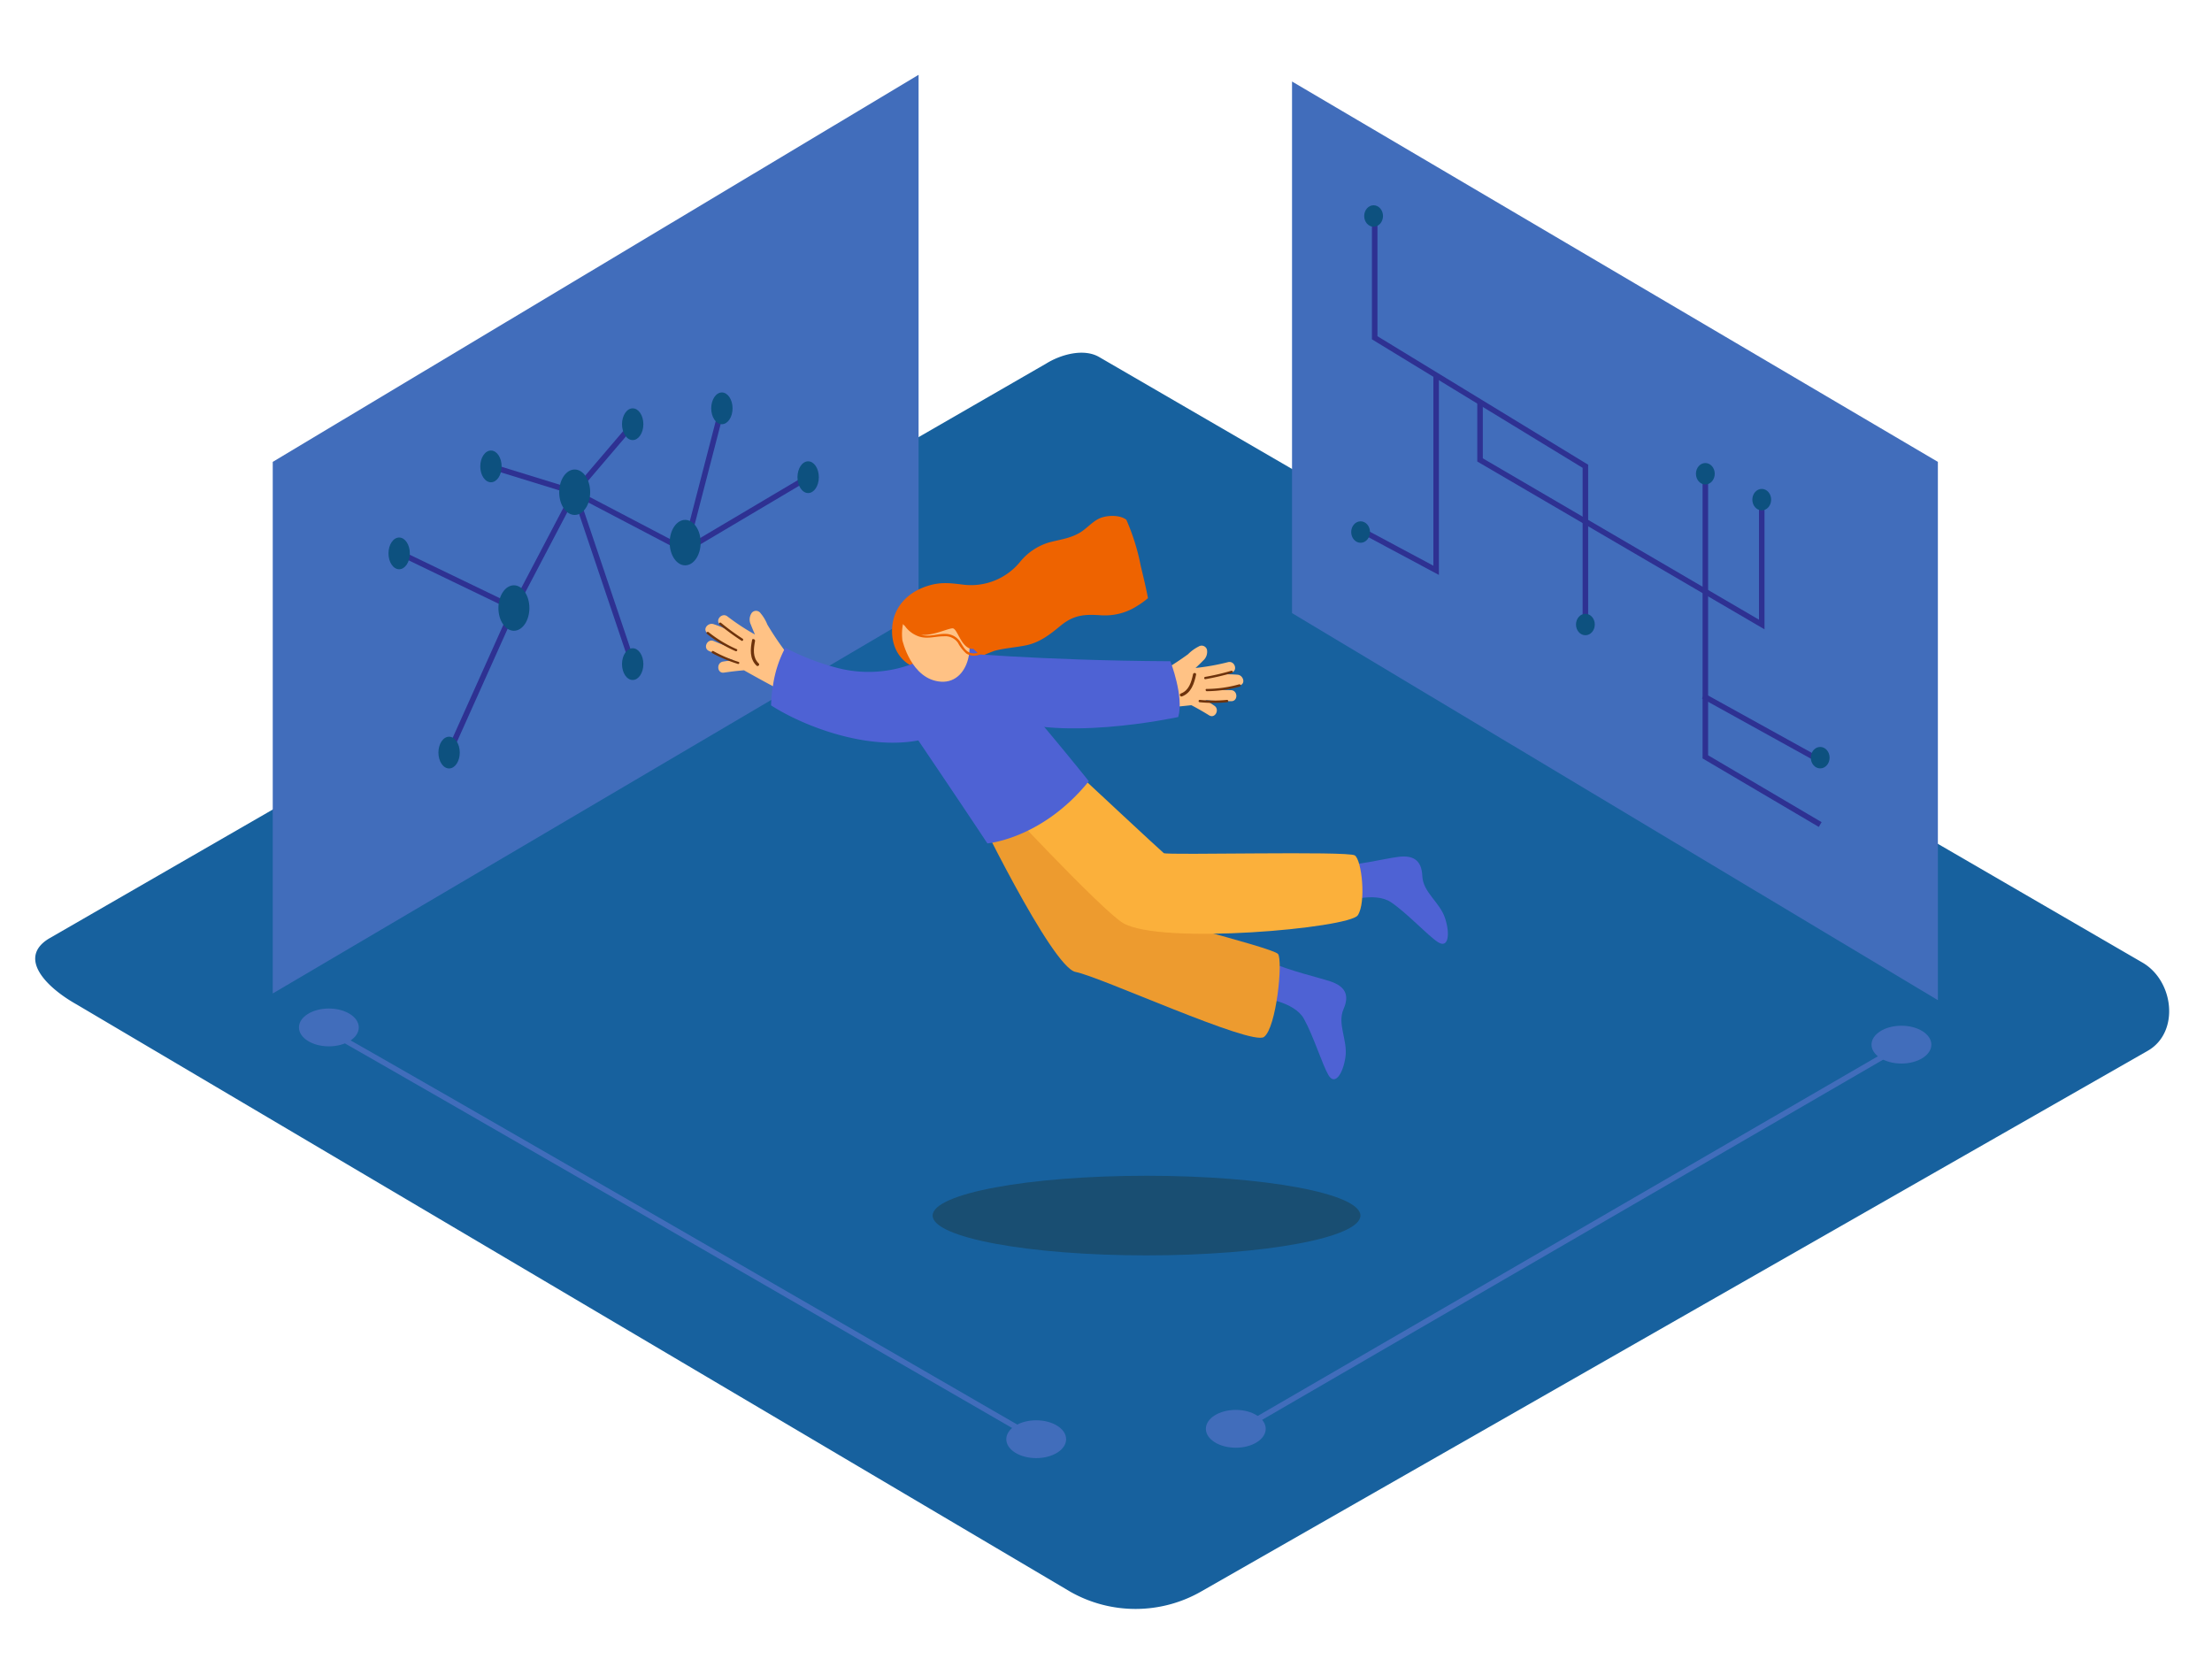 <svg id="Layer_2" data-name="Layer 2" xmlns="http://www.w3.org/2000/svg" viewBox="0 0 400 300" width="406" height="306" class="illustration styles_illustrationTablet__1DWOa"><title>PP</title><path d="M193.6,287.12,13.87,180.9C8.15,177.69,3.24,172.42,8.82,169L189.19,65c2.71-1.68,6.82-2.78,9.57-1.18L387.42,173.32c5.72,3.32,6.75,12.6,1,15.93L217.29,287A23.9,23.9,0,0,1,193.6,287.12Z" fill="#17619e"></path><polygon points="49.32 82.78 49.32 178.91 166.11 110.14 166.11 12.79 49.32 82.78" fill="#416dbb"></polygon><ellipse cx="207.33" cy="219.07" rx="38.68" ry="7.2" fill="#194e72"></ellipse><path d="M58.77,184.76l-.9.61c23.15,13.17,84.46,48.57,128.66,74.14l.86-.66C141.56,232.34,82.14,198,58.77,184.76Z" fill="#416dbb"></path><path d="M344.69,187.3,223.47,257.6l1,.59,121.33-70.37Z" fill="#416dbb"></path><ellipse cx="223.47" cy="257.63" rx="5.41" ry="3.42" fill="#416dbb"></ellipse><ellipse cx="187.38" cy="259.51" rx="5.41" ry="3.42" fill="#416dbb"></ellipse><ellipse cx="59.47" cy="185.05" rx="5.41" ry="3.42" fill="#416dbb"></ellipse><ellipse cx="343.84" cy="188.16" rx="5.41" ry="3.42" fill="#416dbb"></ellipse><path d="M228.08,179.68s5.94.63,7.7,3.79,3.32,8.29,4.46,10.22,2.63-.25,3.06-3.3-1.53-5.95-.34-8.67.08-4.18-2.4-5S233.78,175,229,173" fill="#4e62d4"></path><path d="M242.94,162.4s5.61-2,8.58,0,6.62,6,8.5,7.22,2.25-1.38,1.3-4.31-4-4.67-4.12-7.64-1.76-3.8-4.37-3.46-6.83,1.47-12,1.74" fill="#4e62d4"></path><path d="M175.81,144.42s14.36,29.8,18.7,30.6,31.81,13.4,34.06,11.75,3.45-13.8,2.54-15-28.49-7.94-28.83-8.5-12.72-22-12.72-22Z" fill="#ed9b2f"></path><path d="M179.18,142.36S199.3,164,203.12,166.19c6.86,4,40.87.9,42.41-1.42s.73-10-.54-10.83-34,0-34.54-.41-15-13.9-15-13.9Z" fill="#fbb03b"></path><path d="M206.67,121.12c1.1-.1,2.26-.23,3.39-.45a53.64,53.64,0,0,0,4.77-3.1,7.43,7.43,0,0,1,1.94-1.41,1,1,0,0,1,1.48.55,2.1,2.1,0,0,1-.68,2c-.44.46-.91.9-1.38,1.34a41.1,41.1,0,0,0,5.89-1.06c1.24-.29,1.82,1.61.57,1.9l-1.34.31a23,23,0,0,1,2.51.07c1,.09,1.52,1.67.32,1.94a32.29,32.29,0,0,1-4.92.73q1.67.11,3.36.12c1.27,0,1.35,2,.07,2q-2.36,0-4.71-.21c.55.31,1.09.63,1.62,1,1.08.67.17,2.44-.92,1.76s-2.1-1.25-3.18-1.82l-.13,0q-5.23.57-10.48.93c-1.28.09-1.34-1.9-.07-2l1.61-.12a1.16,1.16,0,0,1,0-.9,1,1,0,0,1-.18-1.72A1,1,0,0,1,206.67,121.12Z" fill="#ffc285"></path><path d="M216.29,121.26c-.34,1.6-.88,3.31-2.55,3.93-.34.13-.55-.39-.21-.52,1.48-.55,1.91-2.09,2.21-3.49C215.81,120.83,216.37,120.91,216.29,121.26Z" fill="#6d320b"></path><path d="M217.93,121.66a42,42,0,0,0,4.71-1.1c.26-.08.42.31.16.39a43,43,0,0,1-4.81,1.12C217.72,122.13,217.67,121.71,217.93,121.66Z" fill="#6d320b"></path><path d="M218.18,123.84a22.41,22.41,0,0,0,5.89-.83c.26-.07.42.32.16.39a22.8,22.8,0,0,1-6,.85C218,124.25,217.91,123.84,218.18,123.84Z" fill="#6d320b"></path><path d="M217,125.82a24.8,24.8,0,0,0,4.88,0c.27,0,.32.39.05.42a25.35,25.35,0,0,1-5,0C216.65,126.2,216.7,125.79,217,125.82Z" fill="#6d320b"></path><path d="M207.59,107.42c-.38-2-.85-3.92-1.32-5.89a39.15,39.15,0,0,0-2.59-8.28c-1.13-.88-3.2-.82-4.44-.41-1.56.51-2.6,1.94-4,2.76-1.82,1.07-3.68,1.23-5.65,1.78a10.72,10.72,0,0,0-5.11,3.46A11.46,11.46,0,0,1,174.33,105c-2.28-.28-4.08-.54-6.32.13-3.47,1-6.21,3.49-6.64,7.2-.39,3.35,1.05,6.57,4.36,7.73a8.31,8.31,0,0,0,5.06-.22c1.54-.43,3.25-.41,4.75-1l.17-.07a35.36,35.36,0,0,1,4.12-1.82c1.87-.5,3.83-.61,5.73-1,2.52-.53,4.36-2,6.32-3.62,2.5-2,4.45-2,7.5-1.79l.54,0a10.64,10.64,0,0,0,5.72-1.71A14,14,0,0,0,207.59,107.42Z" fill="#ee6300"></path><path d="M144.86,118.68c-1-.53-2-1.1-2.94-1.75a53.64,53.64,0,0,1-3.16-4.73,7.43,7.43,0,0,0-1.23-2.06,1,1,0,0,0-1.58-.07,2.1,2.1,0,0,0-.17,2.15c.23.6.48,1.19.74,1.78a41.1,41.1,0,0,1-5-3.29c-1-.75-2.31.76-1.28,1.52l1.11.81a23,23,0,0,0-2.33-.92c-1-.32-2.06.94-1.06,1.66a32.29,32.29,0,0,0,4.23,2.61q-1.58-.56-3.13-1.21c-1.17-.5-2,1.3-.84,1.8q2.17.92,4.41,1.66c-.62.07-1.25.15-1.87.25-1.26.2-1.11,2.18.15,2s2.42-.33,3.64-.42l.11.07q4.58,2.58,9.27,5c1.14.58,2-1.22.84-1.8l-1.44-.74a1.16,1.16,0,0,0,.32-.85,1,1,0,0,0,.84-1.51A1,1,0,0,0,144.86,118.68Z" fill="#ffc285"></path><path d="M136,115c-.32,1.6-.49,3.39.8,4.62.26.25.66-.15.4-.39-1.14-1.09-.93-2.68-.66-4.08C136.57,114.82,136,114.67,136,115Z" fill="#6d320b"></path><path d="M134.29,114.75a42,42,0,0,1-3.9-2.86c-.21-.17-.51.12-.3.3a43,43,0,0,0,4,2.93C134.31,115.26,134.52,114.9,134.29,114.75Z" fill="#6d320b"></path><path d="M133.22,116.65a22.41,22.41,0,0,1-5.09-3.08c-.21-.17-.51.13-.3.3A22.8,22.8,0,0,0,133,117C133.25,117.12,133.46,116.76,133.22,116.65Z" fill="#6d320b"></path><path d="M133.55,118.95A24.8,24.8,0,0,1,129,117c-.24-.13-.45.23-.21.36a25.35,25.35,0,0,0,4.6,1.94C133.69,119.43,133.8,119,133.55,118.95Z" fill="#6d320b"></path><path d="M174.5,115.52,168,117.91a22.41,22.41,0,0,1-16.46,2.16,43.66,43.66,0,0,1-9.54-3.68,20.84,20.84,0,0,0-2.21,6.77,25.61,25.61,0,0,0-.36,3.65c5.72,3.69,17.13,8.14,26.63,6.34,0,0,8.16,12.06,12.49,18.62,0,0,9.9-.8,18.34-11.24C196.91,140.52,178.19,117.16,174.5,115.52Z" fill="#4e62d4"></path><path d="M171.43,117.15s16.33,1.56,40.21,1.68c0,0,2.5,6.41,1.42,10.09,0,0-23,5-33.13-.61" fill="#4e62d4"></path><path d="M163.17,115s1.58,7.17,7,7.53,7.1-8.36,2.48-12.76S162.46,108.45,163.17,115Z" fill="#ffc285"></path><path d="M177.63,116.79a2.19,2.19,0,0,1-2.05.55c-.9-.22-1.34-1.05-1.8-1.78a3.2,3.2,0,0,0-2.72-1.67c-1.4-.07-2.76.51-4.16.24l-.43-.11a2.87,2.87,0,0,0,.56.05c2,0,4.29-1.12,5.19-1.19s1.46,3.29,3.39,3.72.28-8.72-2.61-9.72-9.83,0-10.17,4.82a10.09,10.09,0,0,0,.78.73,5.17,5.17,0,0,0,2.47,1.89c1.56.56,3,0,4.6,0a2.8,2.8,0,0,1,2.55,1.18,6.81,6.81,0,0,0,1.49,1.92,2.59,2.59,0,0,0,3.23-.34C178.15,116.88,177.83,116.61,177.63,116.79Z" fill="#ee6300"></path><polyline points="71.69 98.97 92.93 109.21 103.92 88.27 123.9 98.74 146.15 85.55" fill="#416dbb" stroke="#2e3192" stroke-miterlimit="10"></polyline><line x1="92.93" y1="109.21" x2="81.21" y2="135.35" fill="#416dbb" stroke="#2e3192" stroke-miterlimit="10"></line><line x1="123.9" y1="98.74" x2="130.54" y2="73.1" fill="#416dbb" stroke="#2e3192" stroke-miterlimit="10"></line><polyline points="114.41 119.35 103.92 88.27 88.78 83.6" fill="none" stroke="#2e3192" stroke-miterlimit="10"></polyline><ellipse cx="72.18" cy="99.33" rx="1.93" ry="2.87" fill="#0d517f"></ellipse><ellipse cx="81.21" cy="135.35" rx="1.93" ry="2.87" fill="#0d517f"></ellipse><ellipse cx="88.78" cy="83.6" rx="1.93" ry="2.87" fill="#0d517f"></ellipse><ellipse cx="114.41" cy="119.35" rx="1.93" ry="2.87" fill="#0d517f"></ellipse><ellipse cx="130.54" cy="73.1" rx="1.93" ry="2.87" fill="#0d517f"></ellipse><ellipse cx="146.14" cy="85.55" rx="1.93" ry="2.87" fill="#0d517f"></ellipse><line x1="103.92" y1="88.27" x2="114.41" y2="75.97" fill="none" stroke="#2e3192" stroke-miterlimit="10"></line><ellipse cx="114.41" cy="75.97" rx="1.93" ry="2.87" fill="#0d517f"></ellipse><ellipse cx="103.92" cy="88.27" rx="2.8" ry="4.11" fill="#0d517f"></ellipse><ellipse cx="92.93" cy="109.21" rx="2.8" ry="4.11" fill="#0d517f"></ellipse><ellipse cx="123.9" cy="97.38" rx="2.8" ry="4.11" fill="#0d517f"></ellipse><ellipse cx="329.15" cy="148.27" rx="1.7" ry="1.94" fill="#0d517f"></ellipse><polygon points="233.64 110.13 233.64 14 350.43 82.78 350.43 180.12 233.64 110.13" fill="#416dbb"></polygon><polyline points="248.59 38.69 248.59 60.34 286.69 83.58 286.69 112.19" fill="#416dbb" stroke="#2e3192" stroke-miterlimit="10"></polyline><ellipse cx="248.39" cy="38.32" rx="1.7" ry="1.94" fill="#0d517f"></ellipse><ellipse cx="286.69" cy="112.19" rx="1.7" ry="1.94" fill="#0d517f"></ellipse><polyline points="267.64 71.96 267.64 82.43 318.58 112.19 318.58 89.88" fill="none" stroke="#2e3192" stroke-miterlimit="10"></polyline><polyline points="308.38 84.94 308.38 136.12 329.15 148.36" fill="none" stroke="#2e3192" stroke-miterlimit="10"></polyline><line x1="308.02" y1="125.12" x2="329.15" y2="136.81" fill="none" stroke="#2e3192" stroke-miterlimit="10"></line><ellipse cx="308.38" cy="84.93" rx="1.7" ry="1.94" fill="#0d517f"></ellipse><ellipse cx="318.58" cy="89.61" rx="1.7" ry="1.94" fill="#0d517f"></ellipse><ellipse cx="329.15" cy="136.27" rx="1.7" ry="1.94" fill="#0d517f"></ellipse><polyline points="259.7 67.12 259.7 102.39 246.69 95.43" fill="none" stroke="#2e3192" stroke-miterlimit="10"></polyline><ellipse cx="246.04" cy="95.47" rx="1.7" ry="1.94" fill="#0d517f"></ellipse></svg>
